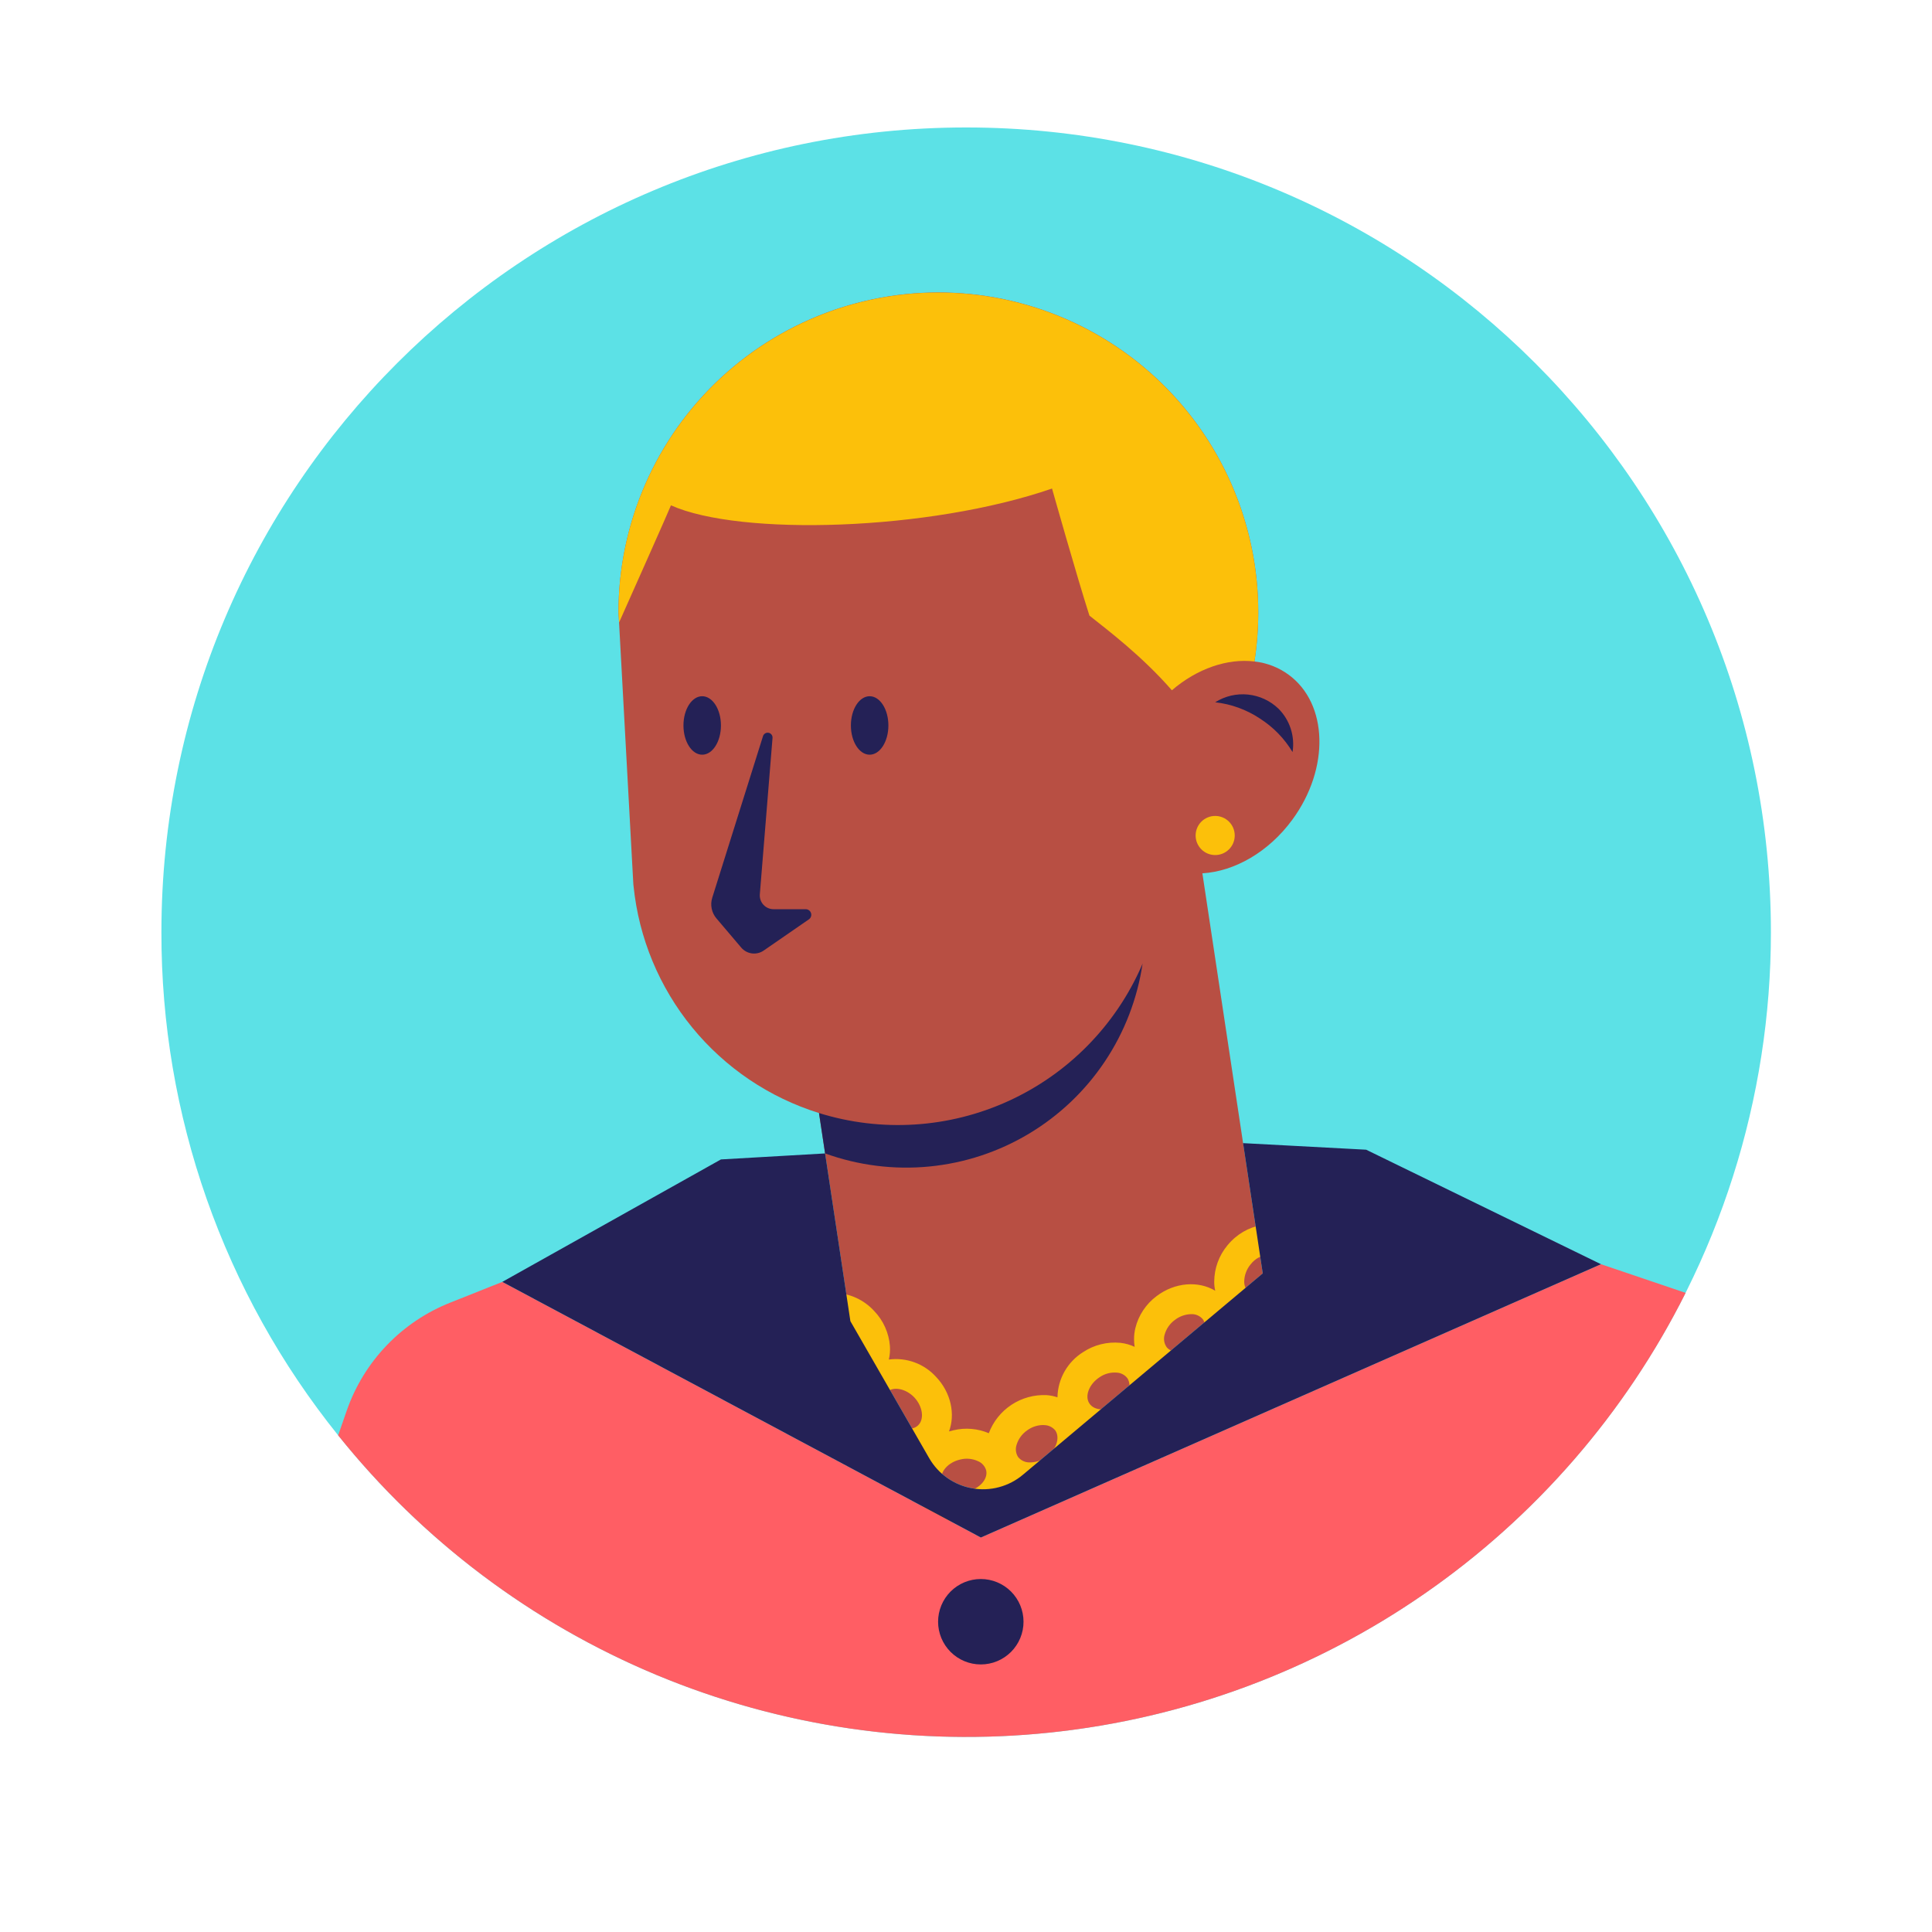 <svg xmlns="http://www.w3.org/2000/svg" xmlns:xlink="http://www.w3.org/1999/xlink" width="1080" zoomAndPan="magnify" viewBox="0 0 810 810" height="1080" preserveAspectRatio="xMidYMid meet" version="1.0"><defs><clipPath id="7f1d2d724e"><path d="M 67.5 53.438 L 742.5 53.438 L 742.5 729 L 67.5 729 Z M 67.5 53.438 " clip-rule="nonzero"/></clipPath></defs><g clip-path="url(#7f1d2d724e)"><path fill="#5ce1e6" d="M 742.461 390.828 C 742.461 395.164 742.375 399.496 742.211 403.828 C 742.043 408.156 741.793 412.484 741.461 416.805 C 741.125 421.125 740.711 425.441 740.211 429.746 C 739.711 434.051 739.129 438.344 738.461 442.629 C 737.797 446.91 737.051 451.18 736.219 455.434 C 735.391 459.688 734.477 463.922 733.484 468.141 C 732.492 472.359 731.418 476.559 730.266 480.738 C 729.109 484.914 727.875 489.066 726.559 493.199 C 725.246 497.328 723.852 501.43 722.379 505.508 C 720.906 509.582 719.355 513.629 717.727 517.645 C 716.098 521.66 714.391 525.645 712.609 529.598 C 710.824 533.547 708.969 537.461 707.035 541.34 C 705.102 545.219 703.094 549.059 701.012 552.863 C 698.93 556.664 696.777 560.422 694.551 564.141 C 692.324 567.859 690.027 571.535 687.66 575.164 C 685.293 578.797 682.855 582.379 680.348 585.914 C 677.844 589.449 675.27 592.938 672.629 596.375 C 669.988 599.812 667.281 603.195 664.512 606.531 C 661.742 609.863 658.906 613.141 656.012 616.363 C 653.113 619.586 650.156 622.754 647.137 625.863 C 644.117 628.973 641.039 632.023 637.902 635.016 C 634.766 638.004 631.57 640.934 628.324 643.801 C 625.074 646.672 621.77 649.477 618.41 652.215 C 615.055 654.957 611.645 657.629 608.184 660.238 C 604.723 662.848 601.215 665.391 597.652 667.863 C 594.094 670.34 590.492 672.742 586.84 675.078 C 583.188 677.414 579.492 679.676 575.754 681.867 C 572.016 684.062 568.234 686.18 564.414 688.227 C 560.594 690.273 556.738 692.246 552.84 694.145 C 548.945 696.043 545.012 697.867 541.047 699.613 C 537.078 701.359 533.082 703.027 529.051 704.621 C 525.02 706.215 520.957 707.727 516.867 709.164 C 512.781 710.602 508.664 711.957 504.523 713.234 C 500.379 714.512 496.215 715.711 492.027 716.824 C 487.84 717.941 483.633 718.98 479.406 719.934 C 475.176 720.887 470.934 721.762 466.672 722.551 C 462.41 723.344 458.137 724.051 453.848 724.68 C 449.559 725.305 445.258 725.848 440.949 726.309 C 436.641 726.77 432.324 727.148 428 727.441 C 423.676 727.738 419.348 727.949 415.016 728.074 C 410.684 728.203 406.348 728.246 402.016 728.207 C 397.68 728.168 393.348 728.047 389.02 727.84 C 384.691 727.633 380.367 727.344 376.051 726.969 C 371.73 726.598 367.422 726.141 363.121 725.602 C 358.82 725.062 354.531 724.441 350.254 723.738 C 345.98 723.031 341.719 722.246 337.473 721.379 C 333.227 720.508 328.996 719.559 324.789 718.527 C 320.578 717.496 316.391 716.383 312.223 715.191 C 308.059 713.996 303.914 712.723 299.797 711.371 C 295.68 710.02 291.59 708.586 287.527 707.078 C 283.465 705.566 279.434 703.98 275.43 702.312 C 271.43 700.648 267.461 698.906 263.527 697.086 C 259.594 695.27 255.695 693.375 251.836 691.406 C 247.973 689.438 244.152 687.395 240.367 685.281 C 236.586 683.164 232.848 680.977 229.148 678.715 C 225.449 676.453 221.797 674.125 218.188 671.723 C 214.582 669.32 211.02 666.852 207.508 664.312 C 203.992 661.777 200.531 659.172 197.117 656.5 C 193.703 653.828 190.344 651.09 187.039 648.289 C 183.73 645.488 180.477 642.625 177.281 639.699 C 174.086 636.773 170.945 633.785 167.863 630.738 C 164.781 627.691 161.758 624.586 158.797 621.422 C 155.836 618.258 152.934 615.035 150.098 611.762 C 147.258 608.484 144.484 605.156 141.773 601.773 C 135.82 594.367 130.188 586.723 124.879 578.84 C 119.574 570.957 114.609 562.863 109.992 554.559 C 105.371 546.254 101.113 537.77 97.215 529.102 C 93.316 520.438 89.793 511.621 86.641 502.652 C 83.492 493.688 80.727 484.605 78.352 475.402 C 75.973 466.203 73.988 456.918 72.398 447.547 C 70.812 438.18 69.621 428.758 68.832 419.289 C 68.043 409.82 67.656 400.332 67.676 390.828 C 67.676 204.488 218.727 53.438 405.066 53.438 C 591.406 53.438 742.461 204.488 742.461 390.828 Z M 742.461 390.828 " fill-opacity="1" fill-rule="nonzero"/></g><path fill="#b84f43" d="M 504.105 366.145 L 529.41 533.895 L 428.887 618.277 C 428.16 618.887 427.402 619.457 426.613 619.984 C 425.82 620.512 425.008 620.992 424.164 621.434 C 423.32 621.871 422.457 622.262 421.574 622.605 C 420.688 622.949 419.789 623.246 418.871 623.488 C 417.953 623.734 417.027 623.93 416.086 624.074 C 415.148 624.219 414.207 624.312 413.258 624.352 C 412.309 624.395 411.359 624.383 410.414 624.32 C 409.465 624.258 408.523 624.141 407.59 623.977 C 406.656 623.812 405.73 623.594 404.82 623.328 C 403.91 623.062 403.016 622.746 402.141 622.383 C 401.262 622.02 400.406 621.609 399.574 621.152 C 398.742 620.691 397.938 620.191 397.164 619.645 C 396.387 619.102 395.641 618.516 394.926 617.887 C 394.215 617.262 393.539 616.598 392.898 615.895 C 392.258 615.195 391.656 614.461 391.098 613.695 C 390.535 612.93 390.02 612.133 389.547 611.312 L 356.523 553.902 L 343.371 466.648 C 340.781 465.844 338.227 464.945 335.703 463.953 C 333.18 462.961 330.695 461.875 328.25 460.703 C 325.805 459.531 323.406 458.27 321.055 456.918 C 318.703 455.57 316.402 454.137 314.156 452.621 C 311.906 451.105 309.719 449.508 307.586 447.832 C 305.457 446.156 303.387 444.402 301.387 442.574 C 299.383 440.75 297.449 438.852 295.582 436.883 C 293.719 434.914 291.926 432.879 290.211 430.781 C 288.496 428.68 286.855 426.523 285.297 424.305 C 283.738 422.086 282.266 419.812 280.871 417.484 C 279.48 415.156 278.172 412.785 276.953 410.363 C 275.734 407.941 274.605 405.477 273.566 402.973 C 272.527 400.469 271.578 397.93 270.723 395.355 C 269.871 392.781 269.109 390.18 268.445 387.551 C 267.781 384.922 267.215 382.273 266.746 379.602 C 266.273 376.934 265.902 374.246 265.625 371.551 C 265.617 371.309 265.59 371.074 265.543 370.836 C 265.543 370.629 265.5 370.375 265.5 370.125 L 265.082 362.539 L 260.094 271.086 L 259.547 261.027 L 259.547 260.984 L 259.297 256.711 C 259.297 254.41 259.355 252.105 259.477 249.809 C 259.594 247.508 259.773 245.211 260.008 242.922 C 260.246 240.633 260.543 238.348 260.895 236.074 C 261.25 233.797 261.664 231.535 262.133 229.281 C 262.605 227.023 263.133 224.785 263.723 222.559 C 264.309 220.332 264.949 218.121 265.652 215.926 C 266.352 213.734 267.109 211.559 267.922 209.406 C 268.734 207.25 269.602 205.117 270.523 203.008 C 271.445 200.898 272.422 198.812 273.449 196.754 C 274.48 194.695 275.562 192.66 276.695 190.656 C 277.832 188.652 279.016 186.68 280.25 184.738 C 281.488 182.793 282.773 180.883 284.105 179.008 C 285.441 177.129 286.824 175.289 288.25 173.484 C 289.68 171.68 291.156 169.91 292.676 168.18 C 294.195 166.453 295.758 164.762 297.367 163.113 C 298.973 161.465 300.621 159.855 302.312 158.293 C 304.004 156.73 305.73 155.211 307.5 153.734 C 309.27 152.258 311.074 150.832 312.914 149.449 C 314.758 148.066 316.633 146.73 318.543 145.445 C 320.453 144.16 322.395 142.926 324.371 141.738 C 326.344 140.555 328.348 139.422 330.379 138.34 C 332.414 137.258 334.473 136.227 336.559 135.25 C 338.645 134.273 340.754 133.352 342.887 132.484 C 345.02 131.617 347.172 130.805 349.348 130.047 C 351.523 129.293 353.715 128.594 355.926 127.949 C 358.137 127.305 360.363 126.719 362.605 126.188 C 364.844 125.66 367.098 125.188 369.363 124.777 C 371.629 124.363 373.902 124.008 376.188 123.715 C 378.473 123.418 380.762 123.18 383.059 123.004 C 385.352 122.824 387.652 122.707 389.953 122.648 C 392.258 122.586 394.559 122.586 396.859 122.645 C 399.16 122.707 401.461 122.824 403.758 123 C 406.051 123.18 408.344 123.414 410.625 123.711 C 412.91 124.008 415.184 124.359 417.449 124.773 C 419.715 125.188 421.969 125.656 424.211 126.184 C 426.449 126.715 428.676 127.301 430.887 127.945 C 433.098 128.586 435.293 129.285 437.469 130.043 C 439.641 130.801 441.797 131.609 443.93 132.48 C 446.062 133.348 448.172 134.266 450.258 135.242 C 452.344 136.219 454.402 137.25 456.434 138.332 C 458.469 139.414 460.473 140.547 462.445 141.73 C 464.422 142.918 466.363 144.152 468.273 145.438 C 470.184 146.723 472.059 148.055 473.902 149.438 C 475.746 150.82 477.551 152.25 479.316 153.723 C 481.086 155.199 482.816 156.719 484.508 158.281 C 486.195 159.844 487.844 161.453 489.453 163.102 C 491.059 164.75 492.625 166.438 494.145 168.168 C 495.664 169.898 497.141 171.664 498.57 173.469 C 499.996 175.277 501.379 177.117 502.715 178.992 C 504.051 180.871 505.336 182.781 506.57 184.723 C 507.809 186.664 508.992 188.641 510.125 190.645 C 511.262 192.648 512.344 194.68 513.375 196.738 C 514.402 198.797 515.379 200.883 516.301 202.992 C 517.223 205.102 518.094 207.234 518.906 209.391 C 519.719 211.543 520.473 213.719 521.176 215.91 C 521.875 218.105 522.52 220.316 523.105 222.543 C 523.691 224.77 524.223 227.008 524.691 229.262 C 525.164 231.516 525.578 233.781 525.934 236.055 C 526.289 238.332 526.582 240.613 526.82 242.906 C 527.059 245.195 527.234 247.492 527.355 249.789 C 527.473 252.09 527.535 254.391 527.535 256.695 C 527.535 258.996 527.477 261.297 527.359 263.598 C 527.238 265.898 527.062 268.191 526.828 270.484 C 526.59 272.773 526.293 275.055 525.941 277.332 C 528.523 277.609 531.027 278.219 533.453 279.156 C 535.875 280.094 538.137 281.332 540.234 282.863 C 556.832 294.977 557.543 322.176 541.867 343.594 C 531.809 357.344 517.477 365.348 504.105 366.145 Z M 504.105 366.145 " fill-opacity="1" fill-rule="nonzero"/><path fill="#fcc00a" d="M 527.535 256.711 C 527.535 263.625 527.004 270.5 525.941 277.332 C 514.625 275.949 501.883 280.309 491.32 289.402 C 478.75 274.984 464.332 264.129 456.746 258.094 C 451.504 241.789 441.07 204.824 441.07 204.824 C 389.434 222.637 310.219 224.859 281.301 211.863 C 280.754 213.457 261.895 255.707 259.547 260.984 L 259.297 256.711 C 259.297 254.516 259.352 252.324 259.461 250.133 C 259.57 247.941 259.73 245.754 259.945 243.566 C 260.164 241.383 260.434 239.207 260.754 237.035 C 261.078 234.867 261.453 232.703 261.883 230.551 C 262.312 228.398 262.793 226.262 263.324 224.133 C 263.859 222.004 264.445 219.887 265.082 217.789 C 265.719 215.688 266.41 213.605 267.148 211.539 C 267.891 209.473 268.68 207.426 269.52 205.398 C 270.359 203.371 271.25 201.367 272.188 199.383 C 273.125 197.402 274.113 195.441 275.148 193.508 C 276.184 191.57 277.266 189.664 278.395 187.781 C 279.523 185.898 280.695 184.047 281.914 182.223 C 283.137 180.398 284.398 178.602 285.707 176.84 C 287.016 175.078 288.363 173.348 289.758 171.652 C 291.148 169.957 292.582 168.297 294.059 166.672 C 295.531 165.043 297.043 163.457 298.594 161.906 C 300.148 160.352 301.738 158.84 303.363 157.367 C 304.988 155.895 306.652 154.461 308.348 153.07 C 310.043 151.676 311.773 150.328 313.535 149.02 C 315.301 147.715 317.094 146.449 318.918 145.23 C 320.742 144.012 322.598 142.84 324.477 141.711 C 326.359 140.582 328.27 139.504 330.207 138.469 C 332.141 137.434 334.102 136.449 336.086 135.512 C 338.066 134.57 340.074 133.684 342.102 132.844 C 344.129 132.004 346.176 131.215 348.242 130.477 C 350.309 129.734 352.391 129.047 354.492 128.41 C 356.59 127.773 358.707 127.188 360.836 126.656 C 362.965 126.125 365.105 125.645 367.258 125.215 C 369.41 124.785 371.57 124.41 373.742 124.09 C 375.91 123.77 378.09 123.5 380.273 123.285 C 382.457 123.07 384.645 122.906 386.836 122.801 C 389.027 122.691 391.223 122.641 393.414 122.641 C 395.609 122.641 397.805 122.691 399.996 122.801 C 402.188 122.906 404.375 123.07 406.559 123.285 C 408.742 123.5 410.918 123.77 413.09 124.09 C 415.262 124.41 417.422 124.785 419.574 125.215 C 421.727 125.645 423.867 126.125 425.996 126.656 C 428.125 127.188 430.238 127.773 432.34 128.41 C 434.441 129.047 436.523 129.734 438.59 130.477 C 440.656 131.215 442.703 132.004 444.73 132.844 C 446.758 133.684 448.762 134.57 450.746 135.512 C 452.73 136.449 454.691 137.434 456.625 138.469 C 458.562 139.504 460.469 140.582 462.352 141.711 C 464.234 142.84 466.09 144.012 467.914 145.23 C 469.738 146.449 471.531 147.715 473.293 149.02 C 475.059 150.328 476.789 151.676 478.484 153.07 C 480.18 154.461 481.84 155.895 483.469 157.367 C 485.094 158.84 486.684 160.352 488.234 161.906 C 489.789 163.457 491.301 165.043 492.773 166.672 C 494.25 168.297 495.68 169.957 497.074 171.652 C 498.465 173.348 499.816 175.078 501.125 176.84 C 502.434 178.602 503.695 180.398 504.914 182.223 C 506.133 184.047 507.309 185.898 508.438 187.781 C 509.566 189.664 510.648 191.57 511.684 193.508 C 512.719 195.441 513.703 197.402 514.645 199.383 C 515.582 201.367 516.473 203.371 517.312 205.398 C 518.152 207.426 518.941 209.473 519.684 211.539 C 520.422 213.605 521.109 215.688 521.746 217.789 C 522.387 219.887 522.973 222.004 523.504 224.133 C 524.039 226.262 524.52 228.398 524.949 230.551 C 525.379 232.703 525.754 234.867 526.078 237.035 C 526.398 239.207 526.668 241.383 526.883 243.566 C 527.102 245.754 527.262 247.941 527.371 250.133 C 527.48 252.324 527.535 254.516 527.535 256.711 Z M 509.469 358.484 C 510.008 358.484 510.543 358.434 511.07 358.328 C 511.598 358.223 512.109 358.066 512.609 357.863 C 513.105 357.656 513.578 357.402 514.023 357.105 C 514.473 356.805 514.887 356.465 515.27 356.082 C 515.648 355.703 515.988 355.289 516.289 354.84 C 516.586 354.395 516.84 353.922 517.047 353.422 C 517.25 352.926 517.406 352.414 517.512 351.887 C 517.617 351.355 517.668 350.824 517.668 350.285 C 517.668 349.746 517.617 349.215 517.512 348.688 C 517.406 348.156 517.25 347.645 517.047 347.148 C 516.84 346.648 516.586 346.18 516.289 345.73 C 515.988 345.281 515.648 344.867 515.27 344.488 C 514.887 344.105 514.473 343.766 514.023 343.469 C 513.578 343.168 513.105 342.918 512.609 342.711 C 512.109 342.504 511.598 342.348 511.07 342.242 C 510.543 342.137 510.008 342.086 509.469 342.086 C 508.93 342.086 508.398 342.137 507.871 342.242 C 507.344 342.348 506.828 342.504 506.332 342.711 C 505.836 342.918 505.363 343.168 504.914 343.469 C 504.465 343.766 504.051 344.105 503.672 344.488 C 503.289 344.867 502.949 345.281 502.652 345.73 C 502.352 346.18 502.102 346.648 501.895 347.148 C 501.688 347.645 501.531 348.156 501.426 348.688 C 501.324 349.215 501.27 349.746 501.27 350.285 C 501.27 350.824 501.324 351.355 501.426 351.887 C 501.531 352.414 501.688 352.926 501.895 353.422 C 502.102 353.922 502.352 354.395 502.652 354.84 C 502.949 355.289 503.289 355.703 503.672 356.082 C 504.051 356.465 504.465 356.805 504.914 357.105 C 505.363 357.402 505.836 357.656 506.332 357.863 C 506.828 358.066 507.344 358.223 507.871 358.328 C 508.398 358.434 508.93 358.484 509.469 358.484 Z M 544.738 546.73 C 543.008 548.898 540.961 550.707 538.602 552.16 C 536.238 553.617 533.703 554.629 530.988 555.199 C 529.703 555.449 528.402 555.574 527.09 555.574 C 523.672 555.59 520.5 554.711 517.578 552.934 C 518.043 555.621 517.957 558.289 517.324 560.941 C 517 562.234 516.57 563.492 516.035 564.715 C 515.504 565.938 514.875 567.109 514.152 568.23 C 513.426 569.348 512.613 570.402 511.719 571.391 C 510.82 572.379 509.848 573.285 508.801 574.113 C 507.758 574.941 506.648 575.68 505.484 576.324 C 504.316 576.973 503.105 577.52 501.848 577.965 C 500.59 578.414 499.305 578.758 497.992 578.992 C 496.68 579.23 495.355 579.359 494.023 579.383 C 491.164 579.391 488.426 578.816 485.809 577.664 C 486.352 580.715 486.156 583.719 485.223 586.672 C 484.367 589.309 483.094 591.723 481.402 593.918 C 479.715 596.113 477.703 597.957 475.371 599.457 C 473.414 600.738 471.316 601.719 469.078 602.395 C 466.84 603.074 464.551 603.422 462.211 603.438 C 460.051 603.438 457.941 603.117 455.883 602.473 C 455.867 604.312 455.633 606.121 455.18 607.898 C 454.727 609.68 454.07 611.379 453.203 613 C 452.34 614.621 451.293 616.113 450.066 617.48 C 448.84 618.848 447.469 620.051 445.949 621.082 C 443.93 622.559 441.73 623.691 439.355 624.48 C 436.977 625.266 434.539 625.672 432.035 625.695 C 431.488 625.695 430.988 625.695 430.484 625.652 C 428.52 625.508 426.617 625.074 424.785 624.352 C 424.039 626.023 423.109 627.586 421.992 629.035 C 420.879 630.484 419.609 631.781 418.184 632.93 C 416.758 634.078 415.219 635.043 413.566 635.824 C 411.91 636.605 410.188 637.184 408.395 637.555 C 406.59 637.969 404.758 638.18 402.906 638.184 C 393.098 638.184 384.508 632.273 382.535 623.43 C 382.25 622.188 382.113 620.934 382.117 619.66 C 382.121 616.703 382.82 613.922 384.215 611.316 C 383.172 611.488 382.125 611.57 381.07 611.57 C 379.477 611.543 377.902 611.355 376.348 611.008 C 374.793 610.66 373.289 610.156 371.836 609.5 C 370.383 608.844 369.012 608.051 367.723 607.113 C 366.434 606.176 365.254 605.121 364.18 603.941 C 362.891 602.621 361.777 601.168 360.84 599.578 C 359.906 597.992 359.168 596.312 358.637 594.547 C 358.105 592.781 357.789 590.977 357.691 589.137 C 357.594 587.297 357.715 585.469 358.059 583.656 C 357.047 583.824 356.027 583.91 355 583.906 C 354.156 583.914 353.32 583.859 352.484 583.738 C 351.125 583.539 349.793 583.227 348.488 582.805 C 347.18 582.379 345.918 581.848 344.703 581.215 C 343.484 580.578 342.328 579.844 341.234 579.016 C 340.141 578.184 339.121 577.27 338.184 576.266 C 337.242 575.266 336.391 574.195 335.629 573.051 C 334.871 571.906 334.211 570.707 333.652 569.453 C 333.094 568.199 332.641 566.906 332.301 565.574 C 331.957 564.246 331.73 562.895 331.613 561.527 C 331.512 560.168 331.559 558.816 331.758 557.473 C 331.953 556.125 332.293 554.816 332.777 553.543 C 333.266 552.273 333.883 551.07 334.633 549.934 C 335.383 548.801 336.25 547.758 337.23 546.816 C 338.922 545.254 340.844 544.059 342.996 543.234 C 345.145 542.406 347.375 542.008 349.676 542.039 C 351.27 542.062 352.84 542.25 354.391 542.602 C 355.941 542.949 357.441 543.449 358.891 544.105 C 360.34 544.762 361.707 545.559 362.992 546.496 C 364.281 547.43 365.457 548.488 366.527 549.664 C 368.441 551.664 369.965 553.922 371.094 556.449 C 372.223 558.977 372.895 561.617 373.105 564.375 C 373.23 566.27 373.078 568.145 372.645 569.992 C 374.477 569.75 376.305 569.73 378.141 569.938 C 379.973 570.141 381.754 570.562 383.488 571.203 C 385.219 571.84 386.848 572.68 388.371 573.715 C 389.898 574.75 391.277 575.953 392.512 577.328 C 398.758 583.949 400.559 592.961 397.875 600.129 C 398.504 599.961 399.176 599.793 399.848 599.625 C 402.305 599.047 404.789 598.863 407.301 599.078 C 409.816 599.293 412.234 599.895 414.559 600.883 C 415.012 599.668 415.562 598.5 416.199 597.375 C 416.84 596.25 417.562 595.18 418.371 594.168 C 419.18 593.156 420.062 592.215 421.02 591.34 C 421.977 590.469 422.992 589.676 424.074 588.961 C 425.156 588.25 426.285 587.625 427.465 587.09 C 428.645 586.555 429.859 586.117 431.109 585.773 C 432.355 585.43 433.625 585.184 434.91 585.039 C 436.199 584.898 437.488 584.855 438.781 584.914 C 440.344 585.027 441.867 585.332 443.352 585.836 L 443.352 585.582 C 443.406 583.703 443.691 581.859 444.203 580.051 C 444.711 578.242 445.438 576.523 446.371 574.891 C 447.309 573.262 448.43 571.77 449.734 570.418 C 451.035 569.062 452.484 567.887 454.082 566.891 C 456.391 565.359 458.891 564.262 461.582 563.59 C 464.273 562.922 466.996 562.723 469.754 562.992 C 471.832 563.227 473.816 563.785 475.707 564.668 C 475.539 563.602 475.453 562.523 475.457 561.441 C 475.453 559.883 475.637 558.348 476 556.832 C 476.66 554.148 477.75 551.656 479.277 549.352 C 480.801 547.051 482.672 545.074 484.887 543.422 C 492.598 537.555 502.488 536.926 509.488 541.156 C 509.199 539.887 509.062 538.602 509.07 537.301 C 509.086 534.527 509.566 531.84 510.516 529.234 C 511.465 526.629 512.828 524.262 514.602 522.129 C 522.312 512.699 535.348 510.52 543.648 517.309 C 551.988 524.059 552.449 537.301 544.738 546.73 Z M 360.531 565.172 C 360.414 563.875 360.09 562.633 359.551 561.449 C 359.012 560.262 358.289 559.199 357.391 558.258 C 353.828 554.484 348.547 553.438 345.82 555.992 C 345.207 556.629 344.758 557.363 344.473 558.199 C 344.188 559.035 344.09 559.895 344.188 560.773 C 344.312 562.07 344.648 563.312 345.195 564.5 C 345.738 565.684 346.465 566.75 347.371 567.688 C 348.254 568.641 349.266 569.426 350.406 570.043 C 351.547 570.66 352.758 571.078 354.035 571.293 C 354.906 571.43 355.766 571.379 356.613 571.148 C 357.461 570.914 358.223 570.516 358.898 569.949 C 359.512 569.312 359.957 568.578 360.242 567.742 C 360.531 566.906 360.625 566.051 360.531 565.172 Z M 383.375 585.918 C 379.812 582.148 374.488 581.098 371.809 583.656 C 369.082 586.211 369.797 591.535 373.359 595.348 C 376.922 599.121 382.203 600.168 384.883 597.613 C 387.609 595.055 386.895 589.734 383.375 585.918 Z M 413.469 616.516 C 413.234 615.656 412.828 614.887 412.25 614.211 C 411.668 613.535 410.973 613.02 410.156 612.66 C 408.98 612.098 407.746 611.75 406.449 611.621 C 405.156 611.492 403.875 611.586 402.613 611.906 C 397.543 613.035 393.977 617.059 394.773 620.707 C 395.613 624.312 400.602 626.449 405.629 625.273 C 410.703 624.145 414.266 620.121 413.469 616.516 Z M 442.43 599.707 C 441.871 599.027 441.195 598.496 440.406 598.109 C 439.617 597.719 438.781 597.512 437.902 597.488 C 437.695 597.453 437.484 597.441 437.273 597.445 C 434.816 597.5 432.594 598.254 430.609 599.707 C 429.539 600.453 428.621 601.352 427.859 602.41 C 427.098 603.465 426.535 604.617 426.168 605.871 C 425.91 606.711 425.84 607.566 425.957 608.438 C 426.074 609.309 426.367 610.113 426.836 610.855 C 427.395 611.543 428.066 612.086 428.855 612.48 C 429.645 612.875 430.48 613.09 431.363 613.121 C 432.664 613.164 433.934 612.996 435.176 612.617 C 436.418 612.234 437.566 611.664 438.617 610.898 C 442.848 607.84 444.566 602.77 442.43 599.707 Z M 472.73 577.914 C 472.211 577.207 471.566 576.641 470.797 576.215 C 470.027 575.793 469.207 575.547 468.332 575.484 C 467.031 575.363 465.754 575.473 464.492 575.801 C 463.234 576.133 462.066 576.672 460.996 577.41 C 456.637 580.262 454.668 585.289 456.723 588.391 C 458.773 591.535 464.141 591.746 468.5 588.938 C 469.59 588.234 470.539 587.371 471.344 586.352 C 472.145 585.332 472.762 584.211 473.191 582.984 C 473.492 582.148 473.605 581.285 473.523 580.398 C 473.441 579.512 473.18 578.684 472.73 577.914 Z M 504.293 553.102 C 503.68 552.379 502.941 551.828 502.07 551.449 C 501.199 551.074 500.293 550.914 499.348 550.965 C 498.102 550.996 496.898 551.227 495.73 551.648 C 494.562 552.07 493.488 552.668 492.512 553.438 C 491.465 554.203 490.574 555.121 489.84 556.195 C 489.109 557.266 488.574 558.43 488.238 559.684 C 488.004 560.531 487.957 561.391 488.098 562.262 C 488.234 563.133 488.547 563.934 489.035 564.668 L 489.035 564.711 C 491.297 567.645 496.703 567.52 500.812 564.375 C 501.863 563.602 502.754 562.676 503.488 561.598 C 504.219 560.52 504.754 559.352 505.086 558.09 C 505.332 557.242 505.387 556.379 505.246 555.508 C 505.105 554.633 504.789 553.832 504.293 553.102 Z M 535.727 527.031 C 534.703 526.234 533.543 525.855 532.246 525.902 C 530.688 525.996 529.215 526.41 527.832 527.141 C 526.453 527.871 525.281 528.855 524.324 530.094 C 523.488 531.094 522.844 532.207 522.383 533.43 C 521.922 534.648 521.676 535.914 521.645 537.219 C 521.617 538.098 521.777 538.945 522.121 539.758 C 522.465 540.57 522.961 541.273 523.613 541.871 C 524.609 542.652 525.742 543.027 527.008 543 C 527.531 542.996 528.047 542.941 528.559 542.832 C 529.824 542.547 531.008 542.059 532.109 541.367 C 533.207 540.68 534.16 539.824 534.973 538.809 C 538.242 534.785 538.574 529.379 535.727 527.031 Z M 535.727 527.031 " fill-opacity="1" fill-rule="nonzero"/><path fill="#ff5e64" d="M 706.707 542.047 C 703.555 548.34 700.207 554.523 696.668 560.605 C 693.125 566.684 689.398 572.648 685.484 578.496 C 681.57 584.344 677.477 590.062 673.207 595.656 C 668.934 601.246 664.492 606.699 659.879 612.012 C 655.266 617.324 650.492 622.488 645.555 627.504 C 640.621 632.52 635.531 637.375 630.293 642.07 C 625.051 646.766 619.672 651.297 614.148 655.656 C 608.625 660.016 602.973 664.195 597.188 668.203 C 591.402 672.211 585.496 676.031 579.473 679.668 C 573.449 683.305 567.316 686.75 561.078 690 C 554.84 693.254 548.504 696.309 542.074 699.164 C 535.645 702.023 529.129 704.676 522.535 707.125 C 515.938 709.574 509.27 711.812 502.535 713.848 C 495.797 715.879 489.004 717.699 482.152 719.305 C 475.305 720.91 468.41 722.305 461.473 723.48 C 454.535 724.652 447.566 725.613 440.57 726.352 C 433.57 727.09 426.559 727.613 419.527 727.914 C 412.5 728.215 405.465 728.293 398.43 728.156 C 391.395 728.016 384.371 727.656 377.359 727.078 C 370.348 726.5 363.359 725.703 356.395 724.688 C 349.434 723.672 342.508 722.441 335.625 720.992 C 328.738 719.543 321.906 717.879 315.121 716.004 C 308.34 714.129 301.625 712.039 294.973 709.746 C 288.324 707.449 281.75 704.945 275.254 702.238 C 268.762 699.531 262.359 696.621 256.047 693.512 C 249.73 690.406 243.523 687.102 237.418 683.605 C 231.312 680.109 225.32 676.426 219.445 672.551 C 213.57 668.68 207.82 664.629 202.199 660.398 C 196.578 656.168 191.094 651.762 185.746 647.188 C 180.398 642.613 175.203 637.879 170.152 632.977 C 165.102 628.078 160.211 623.023 155.477 617.82 C 150.742 612.613 146.176 607.266 141.773 601.773 L 145.379 591.379 C 146.27 588.824 147.293 586.328 148.449 583.883 C 149.609 581.441 150.895 579.066 152.309 576.762 C 153.723 574.457 155.258 572.238 156.91 570.098 C 158.562 567.957 160.328 565.914 162.199 563.965 C 164.074 562.016 166.047 560.172 168.117 558.438 C 170.191 556.699 172.352 555.078 174.598 553.574 C 176.844 552.07 179.164 550.691 181.559 549.438 C 183.953 548.184 186.41 547.062 188.926 546.07 L 210.594 537.438 L 411.227 644.605 L 671.207 530.02 Z M 706.707 542.047 " fill-opacity="1" fill-rule="nonzero"/><path fill="#242156" d="M 671.207 530.02 L 534.844 590.121 L 411.227 644.605 L 210.594 537.438 L 302.258 486.098 L 345.93 483.582 L 356.531 553.91 L 389.559 611.328 C 390.031 612.152 390.551 612.945 391.109 613.711 C 391.668 614.477 392.27 615.211 392.91 615.91 C 393.547 616.613 394.227 617.273 394.938 617.902 C 395.648 618.527 396.395 619.113 397.172 619.66 C 397.949 620.203 398.75 620.703 399.582 621.16 C 400.414 621.617 401.27 622.031 402.145 622.395 C 403.02 622.758 403.914 623.07 404.824 623.34 C 405.734 623.605 406.656 623.82 407.594 623.984 C 408.527 624.152 409.465 624.266 410.414 624.328 C 411.359 624.391 412.309 624.402 413.254 624.359 C 414.203 624.32 415.145 624.227 416.082 624.082 C 417.02 623.938 417.949 623.742 418.863 623.496 C 419.781 623.254 420.68 622.957 421.566 622.613 C 422.449 622.27 423.312 621.879 424.156 621.441 C 424.996 621.004 425.812 620.52 426.602 619.992 C 427.387 619.465 428.145 618.895 428.871 618.285 L 529.418 533.875 L 521.164 479.266 L 572.77 482.02 Z M 345.93 483.582 C 347.668 484.207 349.422 484.789 351.195 485.32 C 352.965 485.848 354.75 486.332 356.547 486.762 C 358.344 487.195 360.152 487.574 361.973 487.906 C 363.793 488.238 365.617 488.52 367.453 488.75 C 369.285 488.98 371.125 489.16 372.973 489.289 C 374.816 489.418 376.66 489.496 378.512 489.523 C 380.359 489.547 382.207 489.523 384.055 489.449 C 385.902 489.371 387.746 489.246 389.586 489.066 C 391.426 488.891 393.262 488.66 395.086 488.379 C 396.914 488.102 398.734 487.77 400.543 487.391 C 402.352 487.012 404.148 486.582 405.938 486.102 C 407.723 485.621 409.492 485.09 411.25 484.516 C 413.004 483.938 414.742 483.309 416.465 482.637 C 418.188 481.961 419.887 481.238 421.57 480.473 C 423.25 479.703 424.91 478.891 426.547 478.027 C 428.184 477.168 429.797 476.262 431.383 475.312 C 432.969 474.363 434.527 473.371 436.059 472.336 C 437.59 471.301 439.09 470.223 440.562 469.102 C 442.035 467.984 443.477 466.824 444.883 465.625 C 446.289 464.426 447.664 463.191 449.004 461.918 C 450.34 460.641 451.645 459.332 452.91 457.984 C 454.176 456.637 455.406 455.254 456.598 453.84 C 457.785 452.426 458.938 450.98 460.047 449.5 C 461.156 448.02 462.223 446.512 463.25 444.977 C 464.277 443.438 465.258 441.871 466.199 440.281 C 467.141 438.688 468.035 437.07 468.883 435.43 C 469.734 433.785 470.539 432.121 471.297 430.438 C 472.055 428.75 472.766 427.043 473.43 425.32 C 474.094 423.594 474.707 421.852 475.273 420.09 C 475.844 418.332 476.359 416.555 476.828 414.77 C 477.297 412.98 477.715 411.18 478.086 409.367 C 478.453 407.555 478.773 405.734 479.043 403.906 L 478.832 404.492 C 478.793 404.625 478.738 404.754 478.664 404.871 C 477.984 406.426 477.27 407.961 476.52 409.484 C 475.77 411.004 474.984 412.508 474.164 413.992 C 473.348 415.477 472.492 416.945 471.609 418.391 C 470.723 419.836 469.805 421.262 468.852 422.668 C 467.902 424.07 466.918 425.453 465.906 426.812 C 464.891 428.172 463.848 429.508 462.773 430.82 C 461.699 432.133 460.594 433.418 459.461 434.68 C 458.328 435.941 457.164 437.18 455.977 438.387 C 454.785 439.598 453.566 440.777 452.324 441.93 C 451.082 443.082 449.812 444.207 448.516 445.305 C 447.223 446.398 445.902 447.465 444.559 448.5 C 443.215 449.535 441.848 450.539 440.457 451.512 C 439.07 452.484 437.656 453.422 436.227 454.332 C 434.793 455.242 433.34 456.117 431.867 456.957 C 430.395 457.801 428.906 458.609 427.395 459.383 C 425.887 460.156 424.359 460.895 422.816 461.602 C 421.273 462.305 419.719 462.973 418.145 463.609 C 416.57 464.242 414.984 464.84 413.383 465.398 C 411.781 465.961 410.168 466.484 408.543 466.973 C 406.922 467.461 405.285 467.91 403.641 468.324 C 401.996 468.734 400.34 469.109 398.68 469.449 C 397.016 469.785 395.348 470.086 393.672 470.348 C 391.996 470.609 390.316 470.832 388.629 471.016 C 386.941 471.199 385.254 471.348 383.562 471.453 C 381.867 471.562 380.176 471.629 378.477 471.66 C 376.781 471.691 375.086 471.684 373.391 471.637 C 371.695 471.586 370.004 471.504 368.309 471.379 C 366.617 471.254 364.93 471.09 363.246 470.891 C 361.562 470.688 359.883 470.449 358.211 470.172 C 356.539 469.891 354.871 469.578 353.211 469.223 C 351.555 468.867 349.902 468.477 348.262 468.047 C 346.621 467.617 344.992 467.152 343.371 466.648 M 294.398 316.41 C 298.738 316.41 302.258 310.922 302.258 304.152 C 302.258 297.383 298.738 291.895 294.398 291.895 C 290.059 291.895 286.543 297.383 286.543 304.152 C 286.543 310.922 290.059 316.41 294.398 316.41 Z M 411.207 697.824 C 411.793 697.824 412.379 697.797 412.961 697.738 C 413.547 697.68 414.125 697.594 414.699 697.48 C 415.277 697.367 415.844 697.223 416.406 697.055 C 416.969 696.883 417.52 696.684 418.059 696.461 C 418.602 696.238 419.133 695.984 419.648 695.711 C 420.168 695.434 420.668 695.133 421.156 694.805 C 421.645 694.48 422.113 694.133 422.566 693.758 C 423.023 693.387 423.457 692.992 423.871 692.578 C 424.285 692.164 424.68 691.73 425.051 691.277 C 425.422 690.824 425.773 690.352 426.098 689.863 C 426.422 689.379 426.727 688.875 427 688.359 C 427.277 687.84 427.527 687.312 427.754 686.77 C 427.977 686.227 428.176 685.676 428.344 685.113 C 428.516 684.551 428.656 683.984 428.773 683.41 C 428.887 682.832 428.973 682.254 429.031 681.672 C 429.086 681.086 429.117 680.5 429.117 679.914 C 429.117 679.328 429.086 678.742 429.031 678.16 C 428.973 677.578 428.887 676.996 428.773 676.422 C 428.656 675.848 428.516 675.277 428.344 674.715 C 428.176 674.156 427.977 673.605 427.754 673.062 C 427.527 672.52 427.277 671.992 427 671.473 C 426.723 670.957 426.422 670.453 426.098 669.965 C 425.773 669.477 425.422 669.008 425.051 668.555 C 424.68 668.102 424.285 667.668 423.871 667.25 C 423.457 666.836 423.023 666.445 422.566 666.07 C 422.113 665.699 421.645 665.352 421.156 665.023 C 420.668 664.699 420.168 664.398 419.648 664.121 C 419.133 663.844 418.602 663.594 418.059 663.371 C 417.52 663.145 416.969 662.949 416.406 662.777 C 415.844 662.609 415.277 662.465 414.699 662.352 C 414.125 662.238 413.547 662.152 412.961 662.094 C 412.379 662.035 411.793 662.008 411.207 662.008 C 410.621 662.008 410.035 662.035 409.453 662.094 C 408.867 662.152 408.289 662.238 407.715 662.352 C 407.137 662.465 406.57 662.609 406.008 662.777 C 405.445 662.949 404.895 663.145 404.355 663.371 C 403.812 663.594 403.281 663.844 402.766 664.121 C 402.246 664.398 401.746 664.699 401.258 665.023 C 400.77 665.352 400.301 665.699 399.848 666.07 C 399.391 666.445 398.957 666.836 398.543 667.25 C 398.129 667.668 397.734 668.102 397.363 668.555 C 396.992 669.008 396.641 669.477 396.316 669.965 C 395.992 670.453 395.688 670.957 395.414 671.473 C 395.137 671.992 394.887 672.52 394.66 673.062 C 394.438 673.605 394.238 674.156 394.07 674.715 C 393.898 675.277 393.758 675.848 393.641 676.422 C 393.527 676.996 393.441 677.578 393.383 678.16 C 393.328 678.742 393.297 679.328 393.297 679.914 C 393.297 680.5 393.328 681.086 393.383 681.672 C 393.441 682.254 393.527 682.832 393.641 683.41 C 393.758 683.984 393.898 684.551 394.07 685.113 C 394.238 685.676 394.438 686.227 394.66 686.77 C 394.887 687.312 395.137 687.84 395.414 688.359 C 395.688 688.875 395.992 689.379 396.316 689.863 C 396.641 690.352 396.992 690.824 397.363 691.277 C 397.734 691.73 398.129 692.164 398.543 692.578 C 398.957 692.992 399.391 693.387 399.848 693.758 C 400.301 694.133 400.77 694.48 401.258 694.805 C 401.746 695.133 402.246 695.434 402.766 695.711 C 403.281 695.984 403.812 696.238 404.355 696.461 C 404.895 696.684 405.445 696.883 406.008 697.055 C 406.57 697.223 407.137 697.367 407.715 697.48 C 408.289 697.594 408.867 697.68 409.453 697.738 C 410.035 697.797 410.621 697.824 411.207 697.824 Z M 364.602 316.41 C 368.941 316.41 372.461 310.922 372.461 304.152 C 372.461 297.383 368.941 291.895 364.602 291.895 C 360.262 291.895 356.742 297.383 356.742 304.152 C 356.742 310.922 360.262 316.41 364.602 316.41 Z M 536.043 297.156 C 535.18 296.32 534.25 295.562 533.258 294.879 C 532.266 294.199 531.227 293.605 530.137 293.098 C 529.047 292.59 527.922 292.176 526.762 291.859 C 525.602 291.539 524.426 291.316 523.227 291.195 C 522.031 291.07 520.832 291.051 519.633 291.129 C 518.434 291.203 517.246 291.383 516.078 291.656 C 514.906 291.934 513.766 292.301 512.656 292.77 C 511.547 293.234 510.484 293.789 509.469 294.434 C 512.828 294.805 516.094 295.566 519.266 296.723 C 522.441 297.879 525.434 299.391 528.246 301.262 C 533.887 304.887 538.441 309.57 541.91 315.305 C 542.168 313.668 542.234 312.023 542.105 310.371 C 541.977 308.719 541.656 307.105 541.148 305.527 C 540.637 303.953 539.953 302.457 539.09 301.039 C 538.227 299.625 537.211 298.332 536.043 297.156 Z M 337.797 381.191 L 324.32 381.191 C 323.922 381.191 323.527 381.148 323.137 381.066 C 322.746 380.984 322.371 380.863 322.004 380.703 C 321.637 380.543 321.293 380.348 320.969 380.117 C 320.645 379.887 320.348 379.621 320.074 379.328 C 319.805 379.035 319.566 378.719 319.363 378.375 C 319.156 378.031 318.992 377.672 318.859 377.297 C 318.73 376.918 318.641 376.531 318.59 376.137 C 318.539 375.738 318.531 375.344 318.562 374.945 L 323.883 309.395 C 323.902 309.145 323.879 308.898 323.809 308.66 C 323.738 308.418 323.629 308.195 323.48 307.996 C 323.328 307.797 323.148 307.629 322.934 307.496 C 322.723 307.363 322.492 307.27 322.246 307.223 C 322 307.172 321.754 307.168 321.508 307.211 C 321.262 307.254 321.027 307.336 320.812 307.465 C 320.598 307.59 320.41 307.75 320.254 307.945 C 320.094 308.141 319.98 308.359 319.902 308.598 L 298.613 376.379 C 298.383 377.117 298.246 377.871 298.203 378.641 C 298.164 379.41 298.223 380.176 298.375 380.934 C 298.527 381.688 298.773 382.414 299.109 383.109 C 299.445 383.805 299.863 384.445 300.363 385.035 L 310.766 397.285 C 311.047 397.617 311.355 397.918 311.691 398.191 C 312.031 398.469 312.391 398.707 312.77 398.918 C 313.152 399.125 313.551 399.297 313.965 399.43 C 314.375 399.566 314.801 399.66 315.23 399.719 C 315.66 399.773 316.094 399.793 316.527 399.77 C 316.961 399.746 317.391 399.684 317.812 399.582 C 318.234 399.48 318.645 399.34 319.043 399.164 C 319.438 398.988 319.816 398.773 320.172 398.527 L 339.125 385.445 C 339.547 385.156 339.84 384.77 340.004 384.285 C 340.172 383.805 340.18 383.316 340.027 382.832 C 339.875 382.344 339.594 381.945 339.184 381.645 C 338.77 381.34 338.309 381.191 337.797 381.191 Z M 337.797 381.191 " fill-opacity="1" fill-rule="nonzero"/></svg>